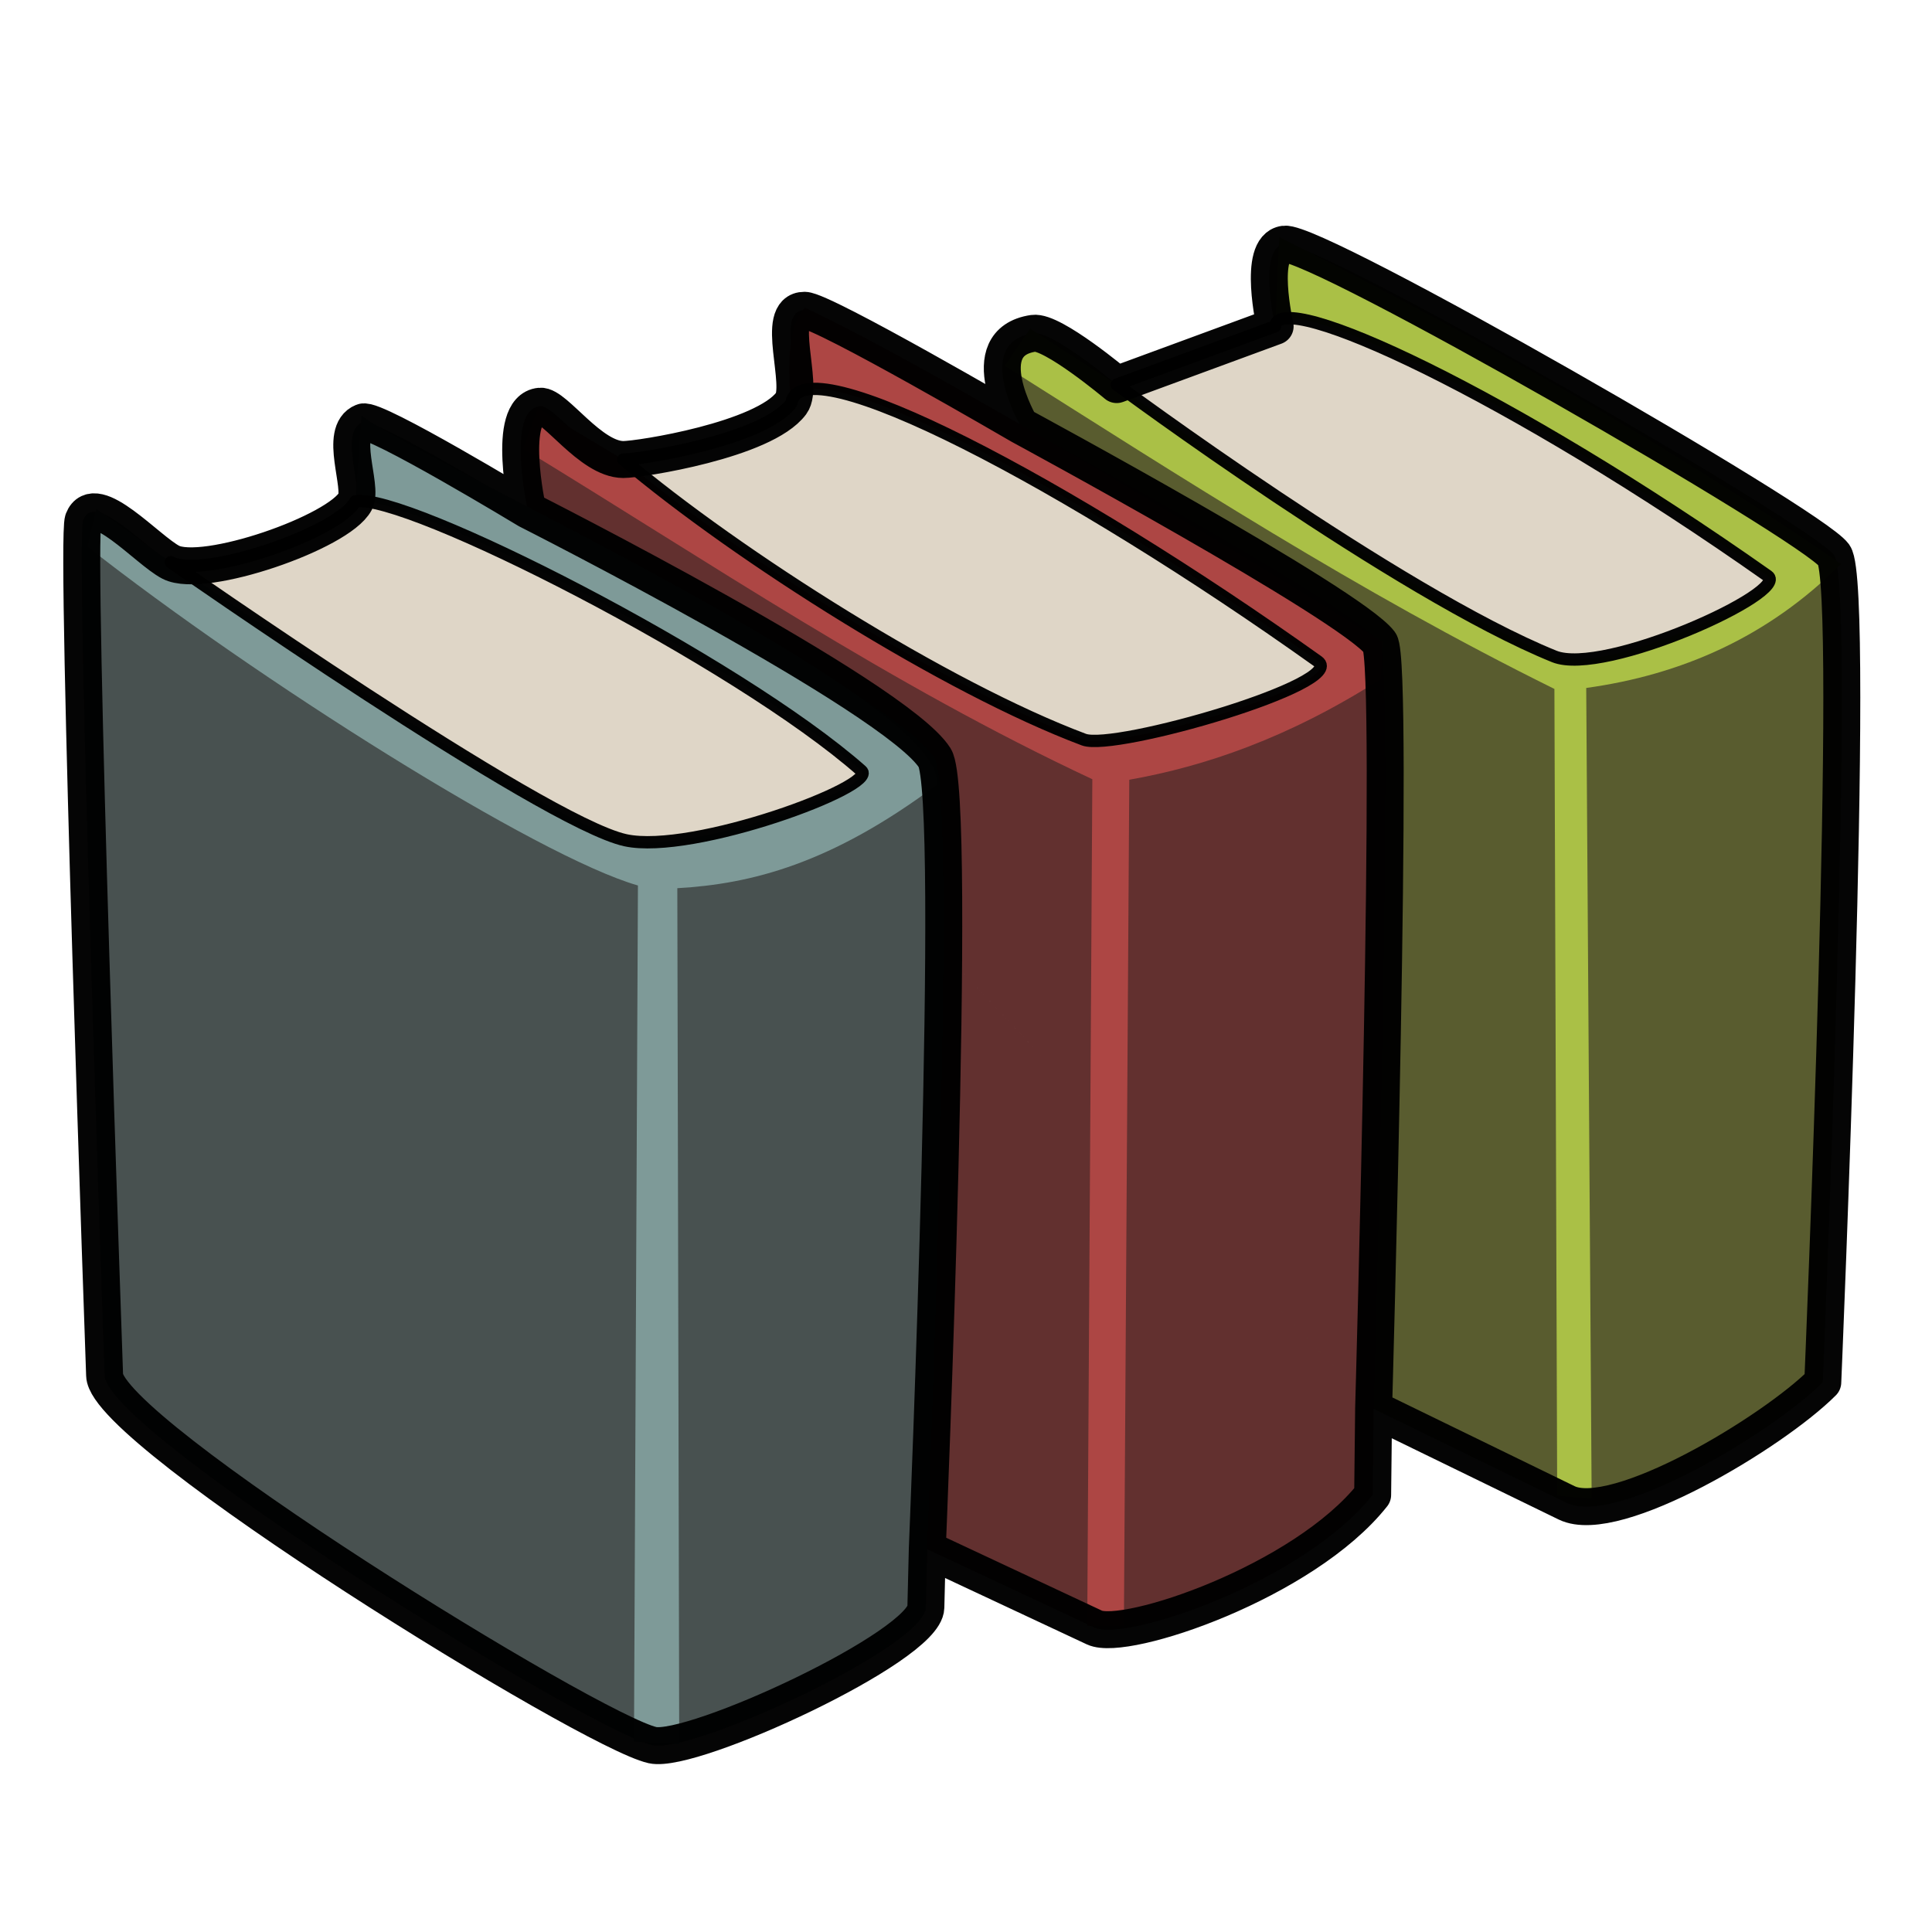 <?xml version="1.0" encoding="UTF-8" standalone="no"?>
<!-- Created with Inkscape (http://www.inkscape.org/) -->

<svg
   width="512"
   height="512"
   viewBox="0 0 512 512"
   version="1.1"
   id="svg1029"
   inkscape:version="1.1.2 (0a00cf5339, 2022-02-04)"
   sodipodi:docname="icon_series.svg"
   style="stroke-linecap:round"
   xmlns:inkscape="http://www.inkscape.org/namespaces/inkscape"
   xmlns:sodipodi="http://sodipodi.sourceforge.net/DTD/sodipodi-0.dtd"
   xmlns="http://www.w3.org/2000/svg"
   xmlns:svg="http://www.w3.org/2000/svg">
  <sodipodi:namedview
     id="namedview1031"
     pagecolor="#ffffff"
     bordercolor="#666666"
     borderopacity="1.0"
     inkscape:pageshadow="2"
     inkscape:pageopacity="0.0"
     inkscape:pagecheckerboard="0"
     inkscape:document-units="px"
     showgrid="true"
     units="px"
     inkscape:zoom="0.69664702"
     inkscape:cx="203.8335"
     inkscape:cy="140.67382"
     inkscape:window-width="1842"
     inkscape:window-height="1011"
     inkscape:window-x="0"
     inkscape:window-y="0"
     inkscape:window-maximized="1"
     inkscape:current-layer="draft01">
    <inkscape:grid
       type="xygrid"
       id="grid1098"
       snapvisiblegridlinesonly="false" />
    <sodipodi:guide
       position="-5,496"
       orientation="0,512"
       id="guide15909" />
    <sodipodi:guide
       position="494,513"
       orientation="512,0"
       id="guide15911" />
    <sodipodi:guide
       position="513,16"
       orientation="0,-512"
       id="guide15913" />
    <sodipodi:guide
       position="16,-1"
       orientation="-512,0"
       id="guide15915" />
  </sodipodi:namedview>
  <defs
     id="defs1026" />
  <g
     inkscape:label="Draft01"
     inkscape:groupmode="layer"
     id="draft01">
    <path
       style="opacity:1;fill:#595c2f;fill-opacity:1;stroke:none;stroke-width:3.265;stroke-linecap:round;stroke-linejoin:round;stroke-miterlimit:4;stroke-dasharray:none;stroke-opacity:0.979"
       d="m 364.021,373.36 51.153,24.911 c 13.017,6.339 54.719,-18.749 67.879,-31.953 0,0 8.977,-210.965 2.98,-219.211 -5.997,-8.246 -137.103,-83.493 -145.647,-82.4 -7.242,0.926 -2.462,21.764 -2.462,21.764 l -41.992,15.45 c 0,0 -17.053,-14.331 -22.064,-13.588 -16.288,2.416 -3.442,24.44 -3.442,24.44 -31.268,139.197 11.95,215.989 93.595,260.587 z"
       id="series-book3" />
    <path
       style="opacity:1;fill:#aac046;fill-opacity:1;stroke:none;stroke-width:3.265;stroke-linecap:butt;stroke-linejoin:miter;stroke-miterlimit:4;stroke-dasharray:none;stroke-opacity:1"
       d="m 295.932,101.921 -22.941,-14.854 -6.733,9.895 c 47.044,29.694 93.508,59.832 145.676,85.61 l 0.737,213.804 9.135,0.839 -1.441,-214.898 c 25.074,-3.469 48.132,-13.413 67.532,-32.875 -48.38,-33.422 -97.376,-60.65 -148.887,-86.626 l -1.086,23.654 z"
       id="series-book3-hightlight" />
    <path
       style="opacity:1;fill:#62302f;fill-opacity:1;stroke:none;stroke-width:3.265;stroke-linecap:round;stroke-linejoin:round;stroke-miterlimit:4;stroke-dasharray:none;stroke-opacity:0.979"
       d="m 139.843,135.15 c 0,0 -5.891,-26.678 3.305,-27.501 3.883,-0.348 13.3,14.092 22.021,14.131 4.347,0.02 37.295,-5.161 44.524,-14.894 3.568,-4.805 -4.572,-24.709 3.527,-24.658 4.863,0.031 57.205,30.545 57.205,30.545 0,0 87.396,47.244 95.234,57.534 4.006,5.259 -1.64,203.053 -1.64,203.053 M 139.843,135.15 c 0,0 -5.573,229.309 4.748,245.637 6.353,10.05 101.146,29.788 101.146,29.788 l 44.308,20.746 c 8.185,3.832 55.51,-12.149 73.719,-35.16 l 0.256,-22.8"
       id="series-book2" />
    <path
       style="fill:#ad4644;fill-opacity:1;stroke:none;stroke-width:3.265;stroke-linecap:butt;stroke-linejoin:miter;stroke-miterlimit:4;stroke-dasharray:none;stroke-opacity:1"
       d="m 165.17,121.781 -22.569,-13.518 -3.994,10.617 c 49.434,30.113 96.855,62.351 150.873,87.622 l -1.35,224.361 9.713,-0.055 1.43,-224.167 c 19.89,-3.527 42.036,-10.956 66.668,-26.688 l 0.393,-9.866 c 0,0 -108.381,-67.455 -152.993,-88.553 -6.266,6.154 -3.648,25.351 -3.648,25.351 -13.638,11.399 -25.966,13.728 -44.524,14.894 z"
       id="series-book2-highlight" />
    <path
       style="fill:#485150;fill-opacity:1;stroke:none;stroke-width:3.265;stroke-linecap:round;stroke-linejoin:round;stroke-miterlimit:4;stroke-dasharray:none;stroke-opacity:0.979"
       d="m 139.843,135.15 c 0,0 -40.568,-24.55 -43.649,-23.314 -6.539,2.623 0.057,17.093 -2.021,21.041 -4.301,8.174 -40.195,20.628 -48.919,16.126 -6.177,-3.188 -20.168,-19.163 -23.22,-11.139 -2.134,5.609 5.685,226.6 5.685,226.6 0.382,15.216 128.731,94.365 145.215,98.017 10.567,2.341 72.175,-26.119 72.428,-36.502 l 0.375,-15.405 m 0,0 c 0,0 8.337,-199.675 1.984,-209.725 -10.321,-16.328 -107.878,-65.7 -107.878,-65.7"
       id="series-book1" />
    <path
       style="fill:#7e9a98;fill-opacity:1;stroke:none;stroke-width:2.122;stroke-linecap:butt;stroke-linejoin:miter;stroke-miterlimit:4;stroke-dasharray:none;stroke-opacity:1"
       d="m 23.148,144.84 c 44.755,35.172 119.378,82.227 145.911,89.824 l -1.05,226.878 11.992,0.646 -0.506,-226.808 c 19.643,-1.121 40.776,-6.47 68.743,-27.368 3.636,-22.522 -139.862,-87.072 -152.454,-97.973 l -1.61,22.839 c -6.001,13.327 -19.257,21.057 -48.919,16.126 L 25.505,134.821 Z"
       id="series-book1-highlight" />
    <path
       style="fill:#dfd6c7;fill-opacity:1;stroke:#000000;stroke-width:3.265;stroke-linecap:round;stroke-linejoin:round;stroke-miterlimit:4;stroke-dasharray:none;stroke-opacity:0.977"
       d="m 94.174,132.877 c -4.301,8.174 -40.195,20.628 -48.919,16.126 0,0 98.54,68.878 120.492,73.665 17.893,3.902 67.101,-14.388 62.571,-18.391 C 195.51,175.287 107.265,130.386 94.174,132.877 Z M 209.693,106.886 c -7.228,9.733 -40.177,14.914 -44.524,14.894 30.624,25.838 85.76,60.6 122.072,74.229 8.205,3.079 70.169,-14.931 62.038,-20.73 C 283.563,128.416 212.09,90.644 209.693,106.886 Z M 337.924,86.471 295.932,101.921 c 0,0 74.544,55.277 115.961,72.042 13.225,5.353 62.611,-17.083 56.597,-21.323 C 400.524,104.725 338.833,75.986 337.924,86.471 Z"
       id="series-pages" />
    <path
       style="fill:none;stroke:#000000;stroke-width:9.794;stroke-linecap:round;stroke-linejoin:round;stroke-miterlimit:4;stroke-dasharray:none;stroke-opacity:0.979"
       d="m 22.036,137.864 c -2.134,5.609 5.685,226.6 5.685,226.6 0.382,15.216 128.731,94.365 145.215,98.017 10.567,2.341 72.175,-26.119 72.428,-36.502 l 0.375,-15.405 44.308,20.746 c 8.185,3.832 55.51,-12.149 73.719,-35.16 l 0.256,-22.8 51.153,24.911 c 13.017,6.339 54.719,-18.749 67.879,-31.953 0,0 8.977,-210.965 2.98,-219.211 -5.997,-8.246 -137.103,-83.493 -145.647,-82.4 -7.242,0.926 -2.462,21.764 -2.462,21.764 l -41.992,15.45 c 0,0 -17.053,-14.331 -22.064,-13.588 -16.288,2.416 -3.442,24.44 -3.442,24.44 0,0 -52.342,-30.514 -57.205,-30.545 -8.099,-0.051 0.041,19.853 -3.527,24.658 -7.228,9.733 -40.177,14.914 -44.524,14.894 -8.722,-0.04 -18.138,-14.479 -22.021,-14.131 -9.196,0.823 -3.305,27.501 -3.305,27.501 0,0 -40.568,-24.55 -43.649,-23.314 -6.539,2.623 0.057,17.093 -2.021,21.041 -4.301,8.174 -40.195,20.628 -48.919,16.126 -6.177,-3.188 -20.168,-19.163 -23.22,-11.139 z M 245.737,410.575 c 0,0 8.337,-199.675 1.984,-209.725 -10.321,-16.328 -107.878,-65.7 -107.878,-65.7 m 130.582,-22.377 c 0,0 87.396,47.244 95.234,57.534 4.006,5.259 -1.64,203.053 -1.64,203.053"
       id="series-outline" />
  </g>
</svg>
